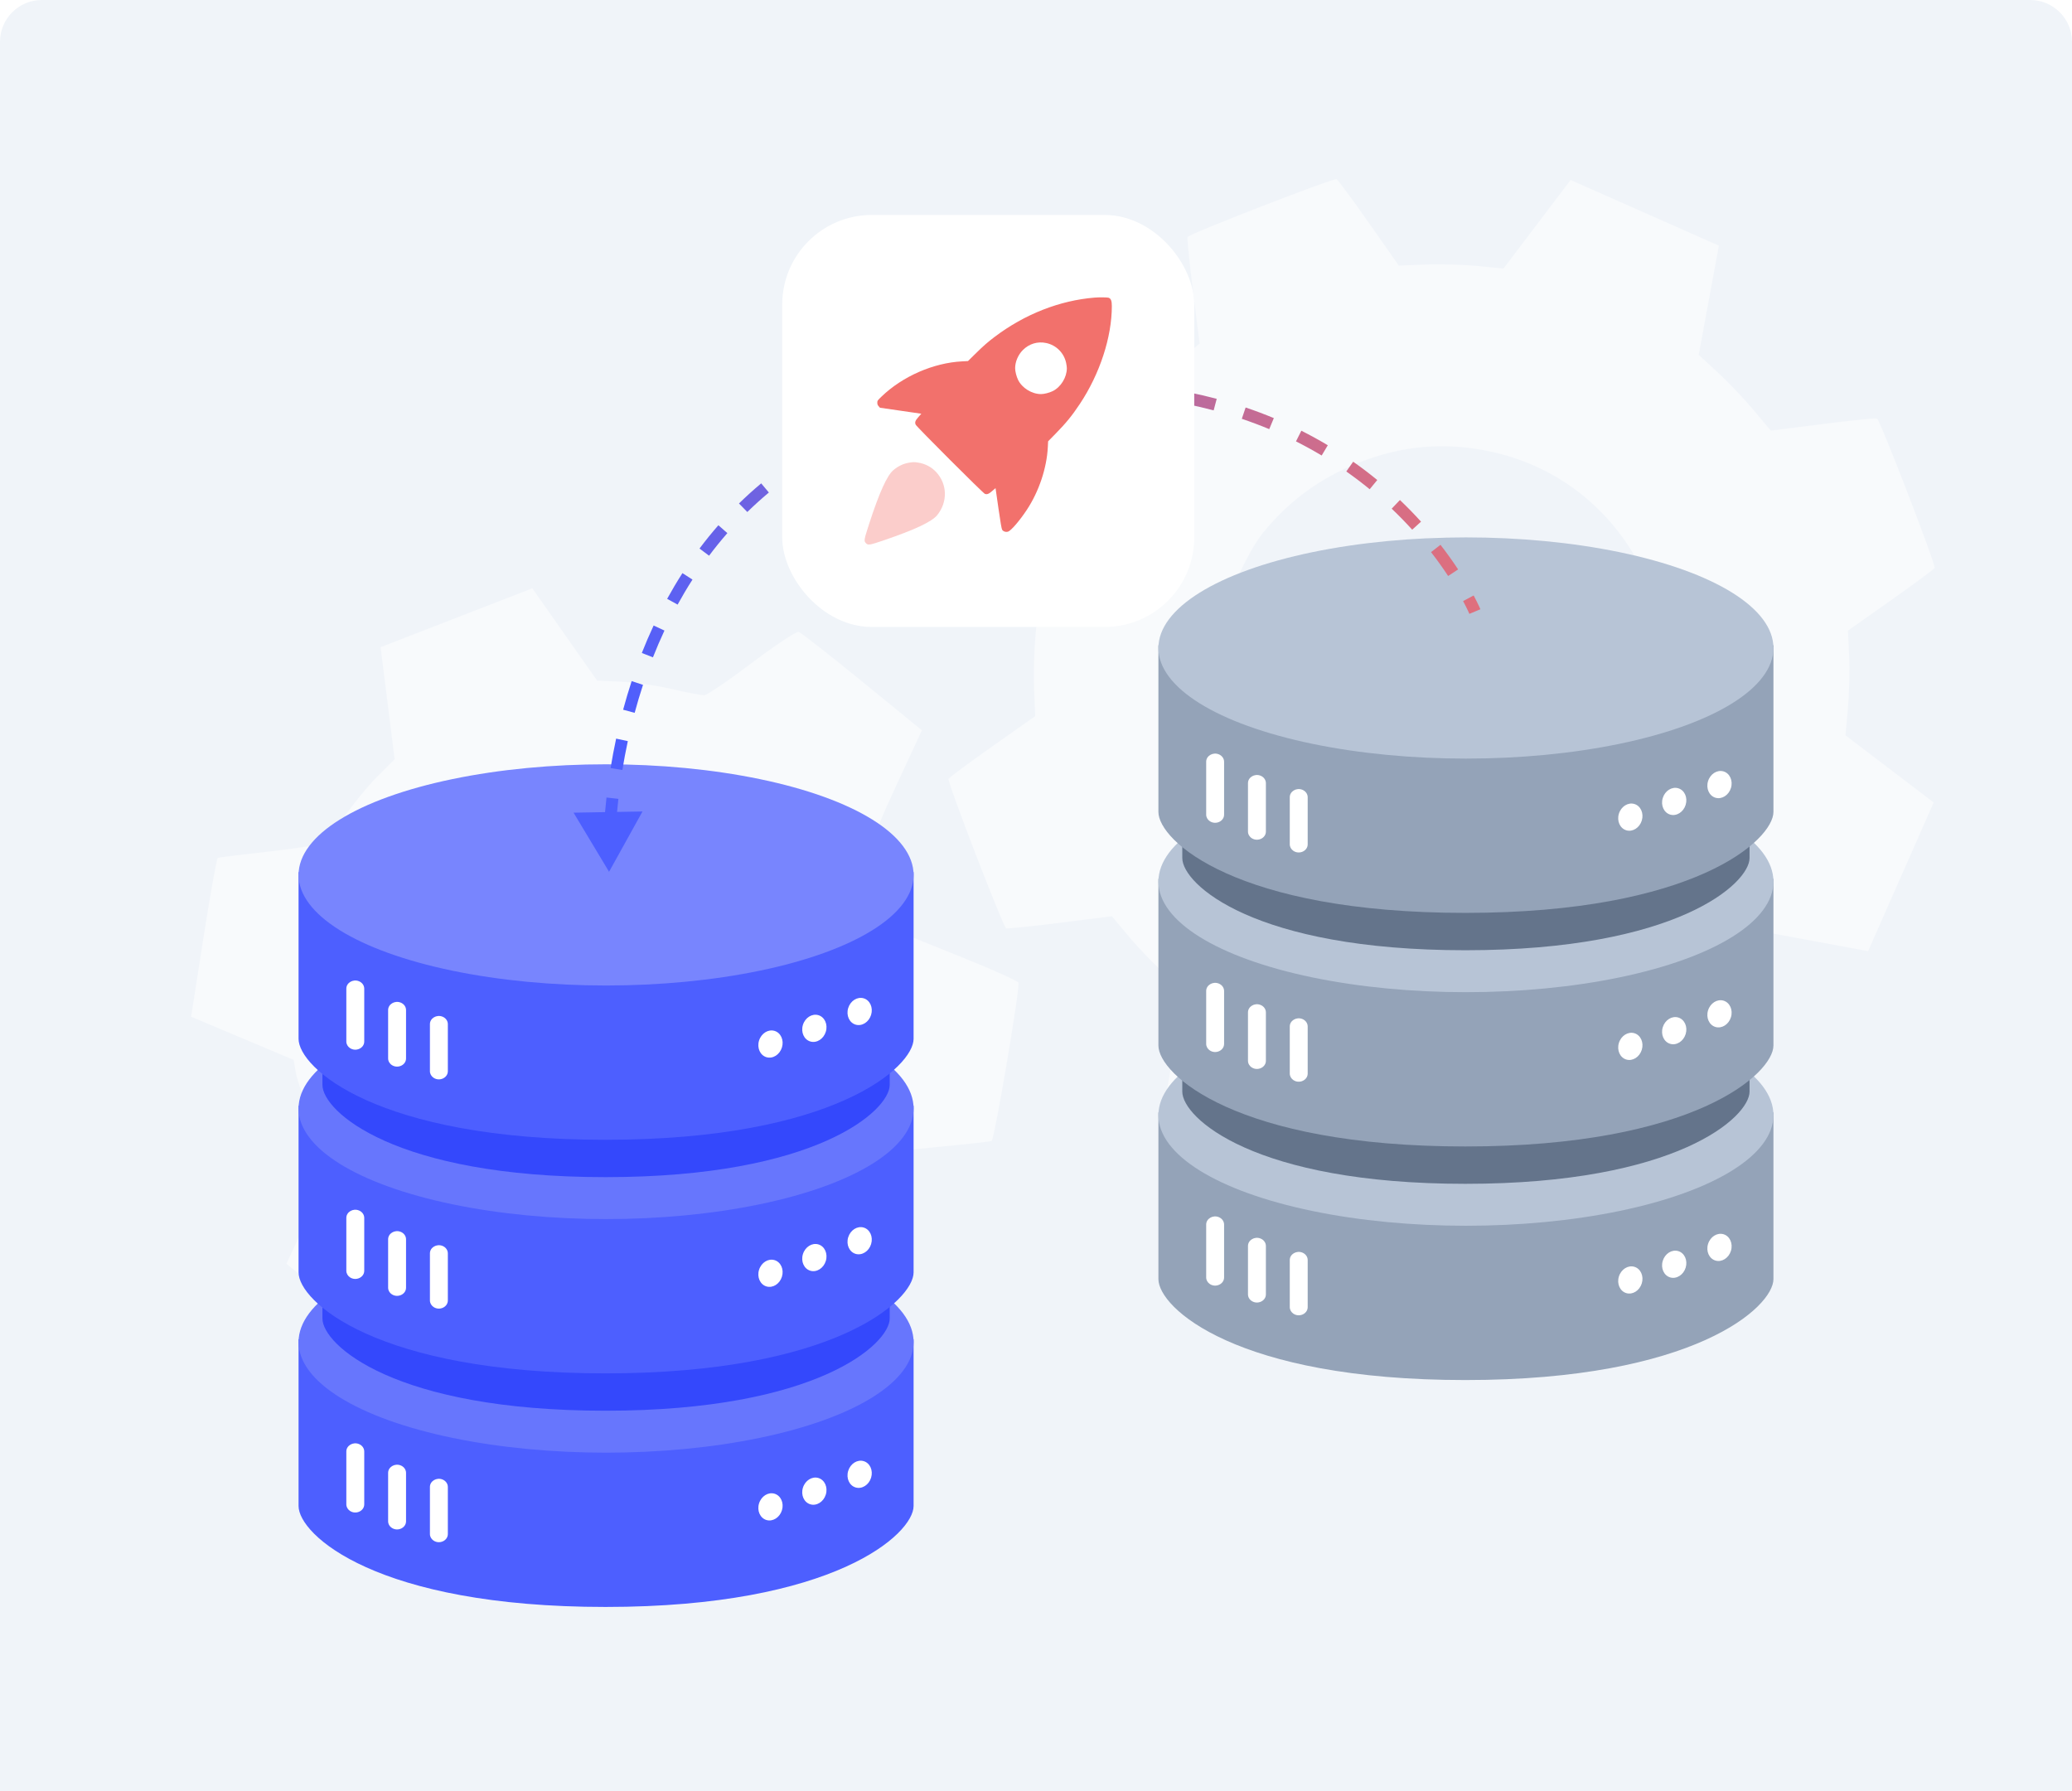 <svg width="347" height="300" viewBox="0 0 347 300" fill="none" xmlns="http://www.w3.org/2000/svg">
<path d="M0 7C0 3.134 3.134 0 7 0H340C343.866 0 347 3.134 347 7V300H0V7Z" fill="#F0F4F9"/>
<path fill-rule="evenodd" clip-rule="evenodd" d="M284.492 59.428L287.707 62.392C289.476 64.021 292.19 66.876 293.739 68.735L296.556 72.114L305.252 71.011C310.035 70.404 314.128 69.988 314.349 70.085C314.866 70.315 324.225 94.593 323.996 95.113C323.901 95.329 320.596 97.781 316.651 100.562L309.478 105.618L309.684 109.803C309.796 112.104 309.705 116.048 309.48 118.566L309.072 123.145L323.843 134.39L312.855 159.3L294.613 155.924L291.655 159.149C290.028 160.923 287.179 163.646 285.324 165.2L281.952 168.025L283.048 176.743C283.65 181.537 284.063 185.641 283.966 185.861C283.737 186.38 259.514 195.776 258.995 195.546C258.78 195.451 256.337 192.139 253.565 188.187L248.525 181L244.135 181.188C241.72 181.291 237.797 181.202 235.416 180.99L231.086 180.605L220.013 194.946L195.188 183.951L198.324 166.061L195.128 163.177C193.371 161.59 190.642 158.753 189.065 156.87L186.197 153.448L177.546 154.545C172.789 155.149 168.715 155.563 168.495 155.465C167.977 155.236 158.619 130.957 158.848 130.438C158.943 130.222 162.248 127.77 166.192 124.989L173.363 119.933L173.178 115.532C173.077 113.111 173.168 109.178 173.38 106.791L173.767 102.451L159.468 91.357L170.448 66.464L188.261 69.593L191.204 66.385C192.823 64.62 195.664 61.905 197.519 60.351L200.892 57.525L199.796 48.808C199.194 44.013 198.78 39.91 198.878 39.689C199.107 39.17 223.33 29.775 223.848 30.004C224.063 30.099 226.495 33.395 229.253 37.326L234.265 44.475L238.722 44.297C241.173 44.198 245.115 44.311 247.48 44.547L251.782 44.976L263.027 30.136L287.869 41.138L284.492 59.428ZM249.671 75.64C242.093 74.003 234.889 74.594 227.691 77.444C221.104 80.051 215.949 83.807 211.54 89.21C208.755 92.624 204.56 102.133 203.915 106.495C201.762 121.076 207.763 135.44 219.521 143.851C241.372 159.483 272.802 147.284 278.471 120.971C280.151 113.175 279.563 106.396 276.548 98.807C271.742 86.71 261.985 78.3 249.671 75.64ZM255.245 94.676C258.671 97.311 260.859 100.292 262.522 104.59C267.117 116.465 261.435 129.345 249.587 133.913C237.678 138.505 224.881 132.843 220.332 120.972C215.759 109.037 221.402 96.228 233.262 91.624C240.891 88.663 248.867 89.77 255.245 94.676ZM144.423 114.161L154.403 122.304L150.284 131.162C147.392 137.381 146.315 140.087 146.671 140.245C147.407 140.571 152.141 152.289 152.572 154.851L152.937 157.023L161.721 160.564C166.552 162.512 170.534 164.323 170.571 164.588C170.766 166.004 166.533 190.909 166.067 191.087C165.764 191.203 161.641 191.659 156.906 192.1C152.17 192.54 148.006 193.148 147.653 193.449C147.299 193.751 145.827 195.721 144.382 197.827C142.937 199.933 140.467 202.943 138.894 204.516L136.034 207.377L138.383 226.134L112.966 236L102.116 220.542L98.09 220.353C95.876 220.248 92.137 219.729 89.781 219.199C87.425 218.669 85.042 218.137 84.487 218.015C83.8 217.866 81.356 219.377 76.868 222.728C73.234 225.442 69.928 227.85 69.522 228.08C68.922 228.419 66.837 226.923 58.373 220.076L47.962 211.655L51.959 203.076C54.766 197.053 55.805 194.431 55.447 194.273C54.715 193.949 49.98 182.24 49.544 179.674L49.175 177.509L32 170.28L34.07 157.042C35.209 149.761 36.29 143.741 36.473 143.664C36.656 143.587 40.636 143.096 45.319 142.573C50.001 142.05 54.12 141.374 54.471 141.071C54.822 140.768 56.291 138.797 57.737 136.691C59.182 134.585 61.651 131.575 63.224 130.002L66.084 127.141L63.735 108.384L89.152 98.518L100.003 113.976L104.037 114.16C106.256 114.261 110.102 114.82 112.584 115.401C115.066 115.983 117.477 116.446 117.941 116.429C118.405 116.413 121.999 113.973 125.926 111.007C129.854 108.041 133.377 105.705 133.755 105.816C134.134 105.927 138.934 109.682 144.423 114.161ZM105.791 144.978C101.403 144.047 97.27 144.411 92.913 146.114C75.651 152.86 73.219 176.029 88.692 186.323C94.769 190.366 102.195 191.115 109.211 188.391C121.083 183.784 126.757 170.935 122.157 159.078C119.278 151.658 113.399 146.592 105.791 144.978ZM107.066 162.733C108.566 164.635 108.996 168.103 108.01 170.338C107.663 171.125 106.595 172.408 105.637 173.189C103.679 174.786 100.284 175.248 97.985 174.229C97.2 173.882 95.92 172.812 95.141 171.852C93.549 169.889 93.091 166.486 94.108 164.18C95.125 161.875 97.945 159.924 100.465 159.782C103.264 159.626 105.352 160.559 107.066 162.733Z" fill="white" fill-opacity="0.5"/>
<path d="M50 252.216V224.295H153V252.216C153 256.869 139.804 269.123 101.414 269.123C63.025 269.123 50 257.024 50 252.216Z" fill="#4D5FFF"/>
<ellipse cx="101.5" cy="224.761" rx="51.5" ry="18.523" fill="#6776FD"/>
<path d="M54 220.819V195.321H149V220.819C149 225.069 136.829 236.26 101.421 236.26C66.013 236.26 54 225.211 54 220.819Z" fill="#3448FC"/>
<rect x="63" y="166.209" width="4" height="10.917" fill="#D9D9D9"/>
<path d="M50 213.097V185.176H153V213.097C153 217.75 139.804 230.004 101.414 230.004C63.025 230.004 50 217.905 50 213.097Z" fill="#4D5FFF"/>
<ellipse cx="101.5" cy="185.642" rx="51.5" ry="18.523" fill="#6776FD"/>
<path d="M54 181.7V156.202H149V181.7C149 185.95 136.829 197.141 101.421 197.141C66.013 197.141 54 186.092 54 181.7Z" fill="#3448FC"/>
<path d="M50 173.978V146.057H153V173.978C153 178.631 139.804 190.885 101.414 190.885C63.025 190.885 50 178.786 50 173.978Z" fill="#4D5FFF"/>
<ellipse cx="101.5" cy="146.523" rx="51.5" ry="18.523" fill="#7885FE"/>
<path d="M58 251.94V243.085C58 242.099 59.114 241.438 60.105 241.836C60.649 242.055 61 242.544 61 243.085V251.94C61 253.059 59.602 253.702 58.611 253.04C58.227 252.783 58 252.374 58 251.94Z" fill="white"/>
<path d="M65 254.775V246.668C65 245.697 66.084 245.036 67.071 245.406C67.633 245.617 68 246.115 68 246.668V254.775C68 255.873 66.647 256.522 65.651 255.9C65.244 255.646 65 255.225 65 254.775Z" fill="white"/>
<path d="M72 256.912V249.025C72 248.039 73.114 247.379 74.106 247.777C74.649 247.995 75 248.485 75 249.025V256.912C75 258.03 73.602 258.674 72.611 258.011C72.227 257.754 72 257.346 72 256.912Z" fill="white"/>
<path d="M58 174.43V165.574C58 164.588 59.114 163.928 60.105 164.326C60.649 164.544 61 165.034 61 165.574V174.43C61 175.548 59.602 176.192 58.611 175.529C58.227 175.272 58 174.864 58 174.43Z" fill="white"/>
<path d="M65 177.264V169.157C65 168.186 66.084 167.526 67.071 167.895C67.633 168.106 68 168.604 68 169.157V177.264C68 178.363 66.647 179.011 65.651 178.39C65.244 178.135 65 177.714 65 177.264Z" fill="white"/>
<path d="M72 179.401V171.514C72 170.528 73.114 169.868 74.106 170.266C74.649 170.484 75 170.974 75 171.514V179.401C75 180.52 73.602 181.163 72.611 180.5C72.227 180.243 72 179.835 72 179.401Z" fill="white"/>
<path d="M58 212.821V203.966C58 202.98 59.114 202.319 60.105 202.717C60.649 202.935 61 203.425 61 203.966V212.821C61 213.94 59.602 214.583 58.611 213.921C58.227 213.663 58 213.255 58 212.821Z" fill="white"/>
<path d="M65 215.656V207.549C65 206.578 66.084 205.917 67.071 206.287C67.633 206.498 68 206.996 68 207.549V215.656C68 216.754 66.647 217.403 65.651 216.781C65.244 216.527 65 216.106 65 215.656Z" fill="white"/>
<path d="M72 217.793V209.906C72 208.92 73.114 208.26 74.106 208.657C74.649 208.876 75 209.365 75 209.906V217.793C75 218.911 73.602 219.555 72.611 218.892C72.227 218.635 72 218.227 72 217.793Z" fill="white"/>
<path d="M130.953 252.927C130.582 254.145 129.422 254.878 128.362 254.565C127.302 254.252 126.744 253.011 127.115 251.793C127.486 250.576 128.646 249.842 129.706 250.156C130.766 250.469 131.325 251.71 130.953 252.927Z" fill="white"/>
<path d="M138.301 250.296C137.93 251.514 136.77 252.247 135.71 251.934C134.65 251.621 134.091 250.38 134.463 249.162C134.834 247.945 135.994 247.211 137.054 247.525C138.114 247.838 138.672 249.079 138.301 250.296Z" fill="white"/>
<path d="M145.885 247.474C145.514 248.691 144.354 249.425 143.294 249.111C142.234 248.798 141.675 247.557 142.047 246.34C142.418 245.122 143.578 244.389 144.638 244.702C145.698 245.015 146.256 246.256 145.885 247.474Z" fill="white"/>
<path d="M130.953 175.417C130.582 176.634 129.422 177.367 128.362 177.054C127.302 176.741 126.744 175.5 127.115 174.282C127.486 173.065 128.646 172.332 129.706 172.645C130.766 172.958 131.325 174.199 130.953 175.417Z" fill="white"/>
<path d="M138.301 172.785C137.93 174.003 136.77 174.736 135.71 174.423C134.65 174.11 134.091 172.869 134.463 171.651C134.834 170.434 135.994 169.701 137.054 170.014C138.114 170.327 138.672 171.568 138.301 172.785Z" fill="white"/>
<path d="M145.885 169.963C145.514 171.181 144.354 171.914 143.294 171.601C142.234 171.287 141.675 170.047 142.047 168.829C142.418 167.611 143.578 166.878 144.638 167.191C145.698 167.505 146.256 168.746 145.885 169.963Z" fill="white"/>
<path d="M130.953 213.808C130.582 215.026 129.422 215.759 128.362 215.446C127.302 215.132 126.744 213.892 127.115 212.674C127.486 211.456 128.646 210.723 129.706 211.036C130.766 211.35 131.325 212.591 130.953 213.808Z" fill="white"/>
<path d="M138.301 211.177C137.93 212.395 136.77 213.128 135.71 212.815C134.65 212.501 134.091 211.261 134.463 210.043C134.834 208.825 135.994 208.092 137.054 208.405C138.114 208.719 138.672 209.959 138.301 211.177Z" fill="white"/>
<path d="M145.885 208.355C145.514 209.572 144.354 210.305 143.294 209.992C142.234 209.679 141.675 208.438 142.047 207.221C142.418 206.003 143.578 205.27 144.638 205.583C145.698 205.896 146.256 207.137 145.885 208.355Z" fill="white"/>
<path d="M194 214.216V186.295H297V214.216C297 218.869 283.804 231.123 245.414 231.123C207.025 231.123 194 219.024 194 214.216Z" fill="#94A3B8"/>
<ellipse cx="245.5" cy="186.761" rx="51.5" ry="18.523" fill="#B7C4D6"/>
<path d="M198 182.819V157.321H293V182.819C293 187.069 280.829 198.26 245.421 198.26C210.013 198.26 198 187.211 198 182.819Z" fill="#64748B"/>
<rect x="207" y="128.209" width="4" height="10.917" fill="#D9D9D9"/>
<path d="M194 175.097V147.176H297V175.097C297 179.75 283.804 192.004 245.414 192.004C207.025 192.004 194 179.905 194 175.097Z" fill="#94A3B8"/>
<ellipse cx="245.5" cy="147.642" rx="51.5" ry="18.523" fill="#B7C4D6"/>
<path d="M198 143.7V118.202H293V143.7C293 147.95 280.829 159.141 245.421 159.141C210.013 159.141 198 148.092 198 143.7Z" fill="#64748B"/>
<path d="M194 135.978V108.057H297V135.978C297 140.631 283.804 152.885 245.414 152.885C207.025 152.885 194 140.786 194 135.978Z" fill="#94A3B8"/>
<ellipse cx="245.5" cy="108.523" rx="51.5" ry="18.523" fill="#B7C4D6"/>
<path d="M202 213.94V205.085C202 204.099 203.114 203.438 204.105 203.836C204.649 204.055 205 204.544 205 205.085V213.94C205 215.059 203.602 215.702 202.611 215.04C202.227 214.783 202 214.374 202 213.94Z" fill="white"/>
<path d="M209 216.775V208.668C209 207.697 210.084 207.036 211.071 207.406C211.633 207.617 212 208.115 212 208.668V216.775C212 217.873 210.647 218.522 209.651 217.9C209.244 217.646 209 217.225 209 216.775Z" fill="white"/>
<path d="M216 218.912V211.025C216 210.039 217.114 209.379 218.105 209.777C218.649 209.995 219 210.485 219 211.025V218.912C219 220.03 217.602 220.674 216.611 220.011C216.227 219.754 216 219.346 216 218.912Z" fill="white"/>
<path d="M202 136.43V127.574C202 126.588 203.114 125.928 204.105 126.326C204.649 126.544 205 127.034 205 127.574V136.43C205 137.548 203.602 138.192 202.611 137.529C202.227 137.272 202 136.864 202 136.43Z" fill="white"/>
<path d="M209 139.264V131.157C209 130.186 210.084 129.526 211.071 129.895C211.633 130.106 212 130.604 212 131.157V139.264C212 140.363 210.647 141.011 209.651 140.39C209.244 140.135 209 139.714 209 139.264Z" fill="white"/>
<path d="M216 141.401V133.514C216 132.528 217.114 131.868 218.105 132.266C218.649 132.484 219 132.974 219 133.514V141.401C219 142.52 217.602 143.163 216.611 142.5C216.227 142.243 216 141.835 216 141.401Z" fill="white"/>
<path d="M202 174.821V165.966C202 164.98 203.114 164.319 204.105 164.717C204.649 164.935 205 165.425 205 165.966V174.821C205 175.94 203.602 176.583 202.611 175.921C202.227 175.663 202 175.255 202 174.821Z" fill="white"/>
<path d="M209 177.656V169.549C209 168.578 210.084 167.917 211.071 168.287C211.633 168.498 212 168.996 212 169.549V177.656C212 178.754 210.647 179.403 209.651 178.781C209.244 178.527 209 178.106 209 177.656Z" fill="white"/>
<path d="M216 179.793V171.906C216 170.92 217.114 170.26 218.105 170.657C218.649 170.876 219 171.365 219 171.906V179.793C219 180.911 217.602 181.555 216.611 180.892C216.227 180.635 216 180.227 216 179.793Z" fill="white"/>
<path d="M274.953 214.927C274.582 216.145 273.422 216.878 272.362 216.565C271.302 216.252 270.744 215.011 271.115 213.793C271.486 212.576 272.646 211.842 273.706 212.156C274.766 212.469 275.325 213.71 274.953 214.927Z" fill="white"/>
<path d="M282.301 212.296C281.93 213.514 280.77 214.247 279.71 213.934C278.65 213.621 278.091 212.38 278.463 211.162C278.834 209.945 279.994 209.211 281.054 209.525C282.114 209.838 282.672 211.079 282.301 212.296Z" fill="white"/>
<path d="M289.885 209.474C289.514 210.691 288.354 211.425 287.294 211.111C286.234 210.798 285.675 209.557 286.047 208.34C286.418 207.122 287.578 206.389 288.638 206.702C289.698 207.015 290.256 208.256 289.885 209.474Z" fill="white"/>
<path d="M274.953 137.417C274.582 138.634 273.422 139.367 272.362 139.054C271.302 138.741 270.744 137.5 271.115 136.282C271.486 135.065 272.646 134.332 273.706 134.645C274.766 134.958 275.325 136.199 274.953 137.417Z" fill="white"/>
<path d="M282.301 134.785C281.93 136.003 280.77 136.736 279.71 136.423C278.65 136.11 278.091 134.869 278.463 133.651C278.834 132.434 279.994 131.701 281.054 132.014C282.114 132.327 282.672 133.568 282.301 134.785Z" fill="white"/>
<path d="M289.885 131.963C289.514 133.181 288.354 133.914 287.294 133.601C286.234 133.287 285.675 132.047 286.047 130.829C286.418 129.611 287.578 128.878 288.638 129.191C289.698 129.505 290.256 130.746 289.885 131.963Z" fill="white"/>
<path d="M274.953 175.808C274.582 177.026 273.422 177.759 272.362 177.446C271.302 177.132 270.744 175.892 271.115 174.674C271.486 173.456 272.646 172.723 273.706 173.036C274.766 173.35 275.325 174.591 274.953 175.808Z" fill="white"/>
<path d="M282.301 173.177C281.93 174.395 280.77 175.128 279.71 174.815C278.65 174.501 278.091 173.261 278.463 172.043C278.834 170.825 279.994 170.092 281.054 170.405C282.114 170.719 282.672 171.959 282.301 173.177Z" fill="white"/>
<path d="M289.885 170.355C289.514 171.572 288.354 172.305 287.294 171.992C286.234 171.679 285.675 170.438 286.047 169.221C286.418 168.003 287.578 167.27 288.638 167.583C289.698 167.896 290.256 169.137 289.885 170.355Z" fill="white"/>
<path d="M102 146L107.601 135.902L96.056 136.101L102 146ZM103.131 138.655C103.222 137.202 103.359 135.569 103.561 133.79L101.574 133.564C101.368 135.379 101.228 137.045 101.135 138.53L103.131 138.655ZM104.229 128.954C104.482 127.406 104.783 125.79 105.141 124.12L103.186 123.7C102.82 125.404 102.513 127.053 102.255 128.632L104.229 128.954ZM106.287 119.38C106.701 117.843 107.166 116.278 107.687 114.693L105.787 114.068C105.254 115.689 104.779 117.29 104.356 118.859L106.287 119.38ZM109.349 110.088C109.937 108.597 110.578 107.098 111.277 105.601L109.465 104.754C108.748 106.291 108.09 107.827 107.488 109.355L109.349 110.088ZM113.481 101.254C114.254 99.847 115.082 98.448 115.971 97.065L114.288 95.984C113.374 97.407 112.522 98.846 111.728 100.291L113.481 101.254ZM118.749 93.065C119.711 91.782 120.731 90.519 121.813 89.283L120.308 87.966C119.192 89.241 118.14 90.543 117.149 91.865L118.749 93.065ZM125.155 85.747C126.298 84.629 127.499 83.54 128.762 82.484L127.479 80.95C126.176 82.039 124.936 83.164 123.757 84.318L125.155 85.747ZM132.612 79.514C133.911 78.591 135.266 77.701 136.682 76.851L135.651 75.137C134.192 76.014 132.794 76.931 131.454 77.884L132.612 79.514ZM140.942 74.501C142.362 73.785 143.836 73.105 145.365 72.465L144.593 70.62C143.021 71.278 141.504 71.978 140.041 72.716L140.942 74.501ZM149.928 70.735C151.44 70.218 153 69.738 154.611 69.298L154.084 67.368C152.433 67.82 150.833 68.312 149.281 68.842L149.928 70.735ZM159.355 68.15C160.906 67.821 162.5 67.527 164.138 67.269L163.828 65.294C162.155 65.556 160.526 65.857 158.94 66.193L159.355 68.15ZM168.99 66.631C170.592 66.46 172.234 66.322 173.916 66.219L173.794 64.223C172.083 64.328 170.411 64.468 168.778 64.642L168.99 66.631ZM178.767 66.025C179.593 66.008 180.429 66 181.274 66V64C180.416 64 179.567 64.008 178.727 64.025L178.767 66.025ZM181.274 66C182.115 66 182.946 66.011 183.767 66.031L183.818 64.032C182.98 64.011 182.132 64 181.274 64V66ZM188.693 66.286C190.369 66.418 192.001 66.593 193.59 66.809L193.859 64.827C192.233 64.606 190.563 64.427 188.85 64.292L188.693 66.286ZM198.442 67.615C200.097 67.942 201.701 68.313 203.253 68.724L203.765 66.791C202.171 66.369 200.526 65.988 198.829 65.653L198.442 67.615ZM207.967 70.14C209.557 70.677 211.088 71.255 212.562 71.868L213.33 70.022C211.815 69.391 210.24 68.796 208.606 68.245L207.967 70.14ZM217.04 73.922C218.541 74.677 219.975 75.468 221.342 76.285L222.368 74.568C220.96 73.727 219.484 72.913 217.939 72.135L217.04 73.922ZM225.467 78.961C226.853 79.934 228.157 80.93 229.385 81.936L230.652 80.389C229.388 79.353 228.044 78.327 226.617 77.325L225.467 78.961ZM233.068 85.189C234.312 86.373 235.454 87.552 236.501 88.707L237.983 87.365C236.905 86.174 235.728 84.96 234.447 83.74L233.068 85.189ZM239.658 92.467C240.768 93.895 241.719 95.242 242.522 96.464L244.193 95.365C243.363 94.102 242.382 92.712 241.237 91.24L239.658 92.467ZM245.029 100.667C245.394 101.352 245.658 101.893 245.83 102.259C245.916 102.443 245.979 102.582 246.02 102.674C246.04 102.721 246.055 102.755 246.064 102.777C246.069 102.788 246.073 102.795 246.075 102.8C246.076 102.803 246.076 102.804 246.076 102.805C246.077 102.805 246.077 102.805 246.077 102.805C246.077 102.805 246.077 102.805 246.077 102.805C246.077 102.805 246.077 102.805 246.077 102.805C246.077 102.805 246.077 102.805 246.077 102.805C246.077 102.805 246.076 102.805 247 102.421C247.923 102.037 247.923 102.037 247.923 102.037C247.923 102.037 247.923 102.037 247.923 102.037C247.923 102.037 247.923 102.037 247.923 102.036C247.923 102.036 247.923 102.036 247.923 102.035C247.922 102.035 247.922 102.034 247.921 102.032C247.92 102.03 247.919 102.027 247.917 102.023C247.914 102.015 247.909 102.004 247.903 101.989C247.891 101.961 247.873 101.92 247.85 101.867C247.803 101.761 247.734 101.607 247.641 101.41C247.455 101.014 247.176 100.443 246.795 99.727L245.029 100.667Z" fill="url(#paint0_linear_80_913)"/>
<g filter="url(#filter0_d_80_913)">
<rect x="131" y="32" width="69" height="69" rx="15" fill="white"/>
<path opacity="0.35" fill-rule="evenodd" clip-rule="evenodd" d="M152.314 73.475C151.344 73.62 150.442 74.039 149.624 74.726C148.559 75.62 147.266 78.474 145.583 83.648C144.682 86.415 144.653 86.592 145.022 86.971C145.394 87.351 145.57 87.32 148.249 86.405C153.307 84.676 156.096 83.349 156.97 82.255C158.731 80.054 158.657 77.085 156.793 75.069C155.992 74.203 154.924 73.646 153.727 73.469C153.105 73.376 152.968 73.377 152.314 73.475Z" fill="#F2716C"/>
<path fill-rule="evenodd" clip-rule="evenodd" d="M183.325 45.839C177.46 46.315 171.605 48.615 166.562 52.426C165.398 53.305 164.698 53.921 163.322 55.275L162.108 56.47L161.136 56.519C156.327 56.762 151.159 59.019 147.628 62.418C146.959 63.063 146.922 63.115 146.923 63.441C146.923 63.701 146.978 63.845 147.146 64.034L147.369 64.284L150.832 64.787L154.295 65.29L153.816 65.832C153.271 66.446 153.169 66.734 153.356 67.129C153.528 67.491 164.631 78.593 164.936 78.707C165.305 78.845 165.594 78.731 166.181 78.217L166.724 77.742L167.21 81.128C167.556 83.54 167.735 84.574 167.834 84.725C168.027 85.019 168.462 85.153 168.829 85.032C169.329 84.867 170.78 83.179 171.965 81.383C173.993 78.311 175.303 74.396 175.48 70.882L175.529 69.909L176.723 68.693C178.524 66.858 179.519 65.64 180.842 63.651C184.189 58.617 186.202 52.461 186.2 47.261C186.199 46.384 186.058 46.013 185.668 45.864C185.477 45.792 184.093 45.776 183.325 45.839ZM175.21 53.446C176.89 53.803 178.193 55.107 178.549 56.79C178.613 57.093 178.666 57.486 178.666 57.665C178.666 59.197 177.655 60.837 176.303 61.5C175.726 61.783 174.872 62 174.336 62C172.811 62 171.166 60.984 170.506 59.634C170.223 59.057 170.006 58.202 170.006 57.665C170.006 56.591 170.504 55.42 171.299 54.624C172.357 53.565 173.767 53.14 175.21 53.446Z" fill="#F2716C"/>
</g>
<defs>
<filter id="filter0_d_80_913" x="111" y="16" width="109" height="109" filterUnits="userSpaceOnUse" color-interpolation-filters="sRGB">
<feFlood flood-opacity="0" result="BackgroundImageFix"/>
<feColorMatrix in="SourceAlpha" type="matrix" values="0 0 0 0 0 0 0 0 0 0 0 0 0 0 0 0 0 0 127 0" result="hardAlpha"/>
<feOffset dy="4"/>
<feGaussianBlur stdDeviation="10"/>
<feComposite in2="hardAlpha" operator="out"/>
<feColorMatrix type="matrix" values="0 0 0 0 0 0 0 0 0 0 0 0 0 0 0 0 0 0 0.06 0"/>
<feBlend mode="normal" in2="BackgroundImageFix" result="effect1_dropShadow_80_913"/>
<feBlend mode="normal" in="SourceGraphic" in2="effect1_dropShadow_80_913" result="shape"/>
</filter>
<linearGradient id="paint0_linear_80_913" x1="259.041" y1="75.895" x2="104.461" y2="123.277" gradientUnits="userSpaceOnUse">
<stop stop-color="#F2716C"/>
<stop offset="1" stop-color="#4D5FFF"/>
</linearGradient>
</defs>
</svg>
